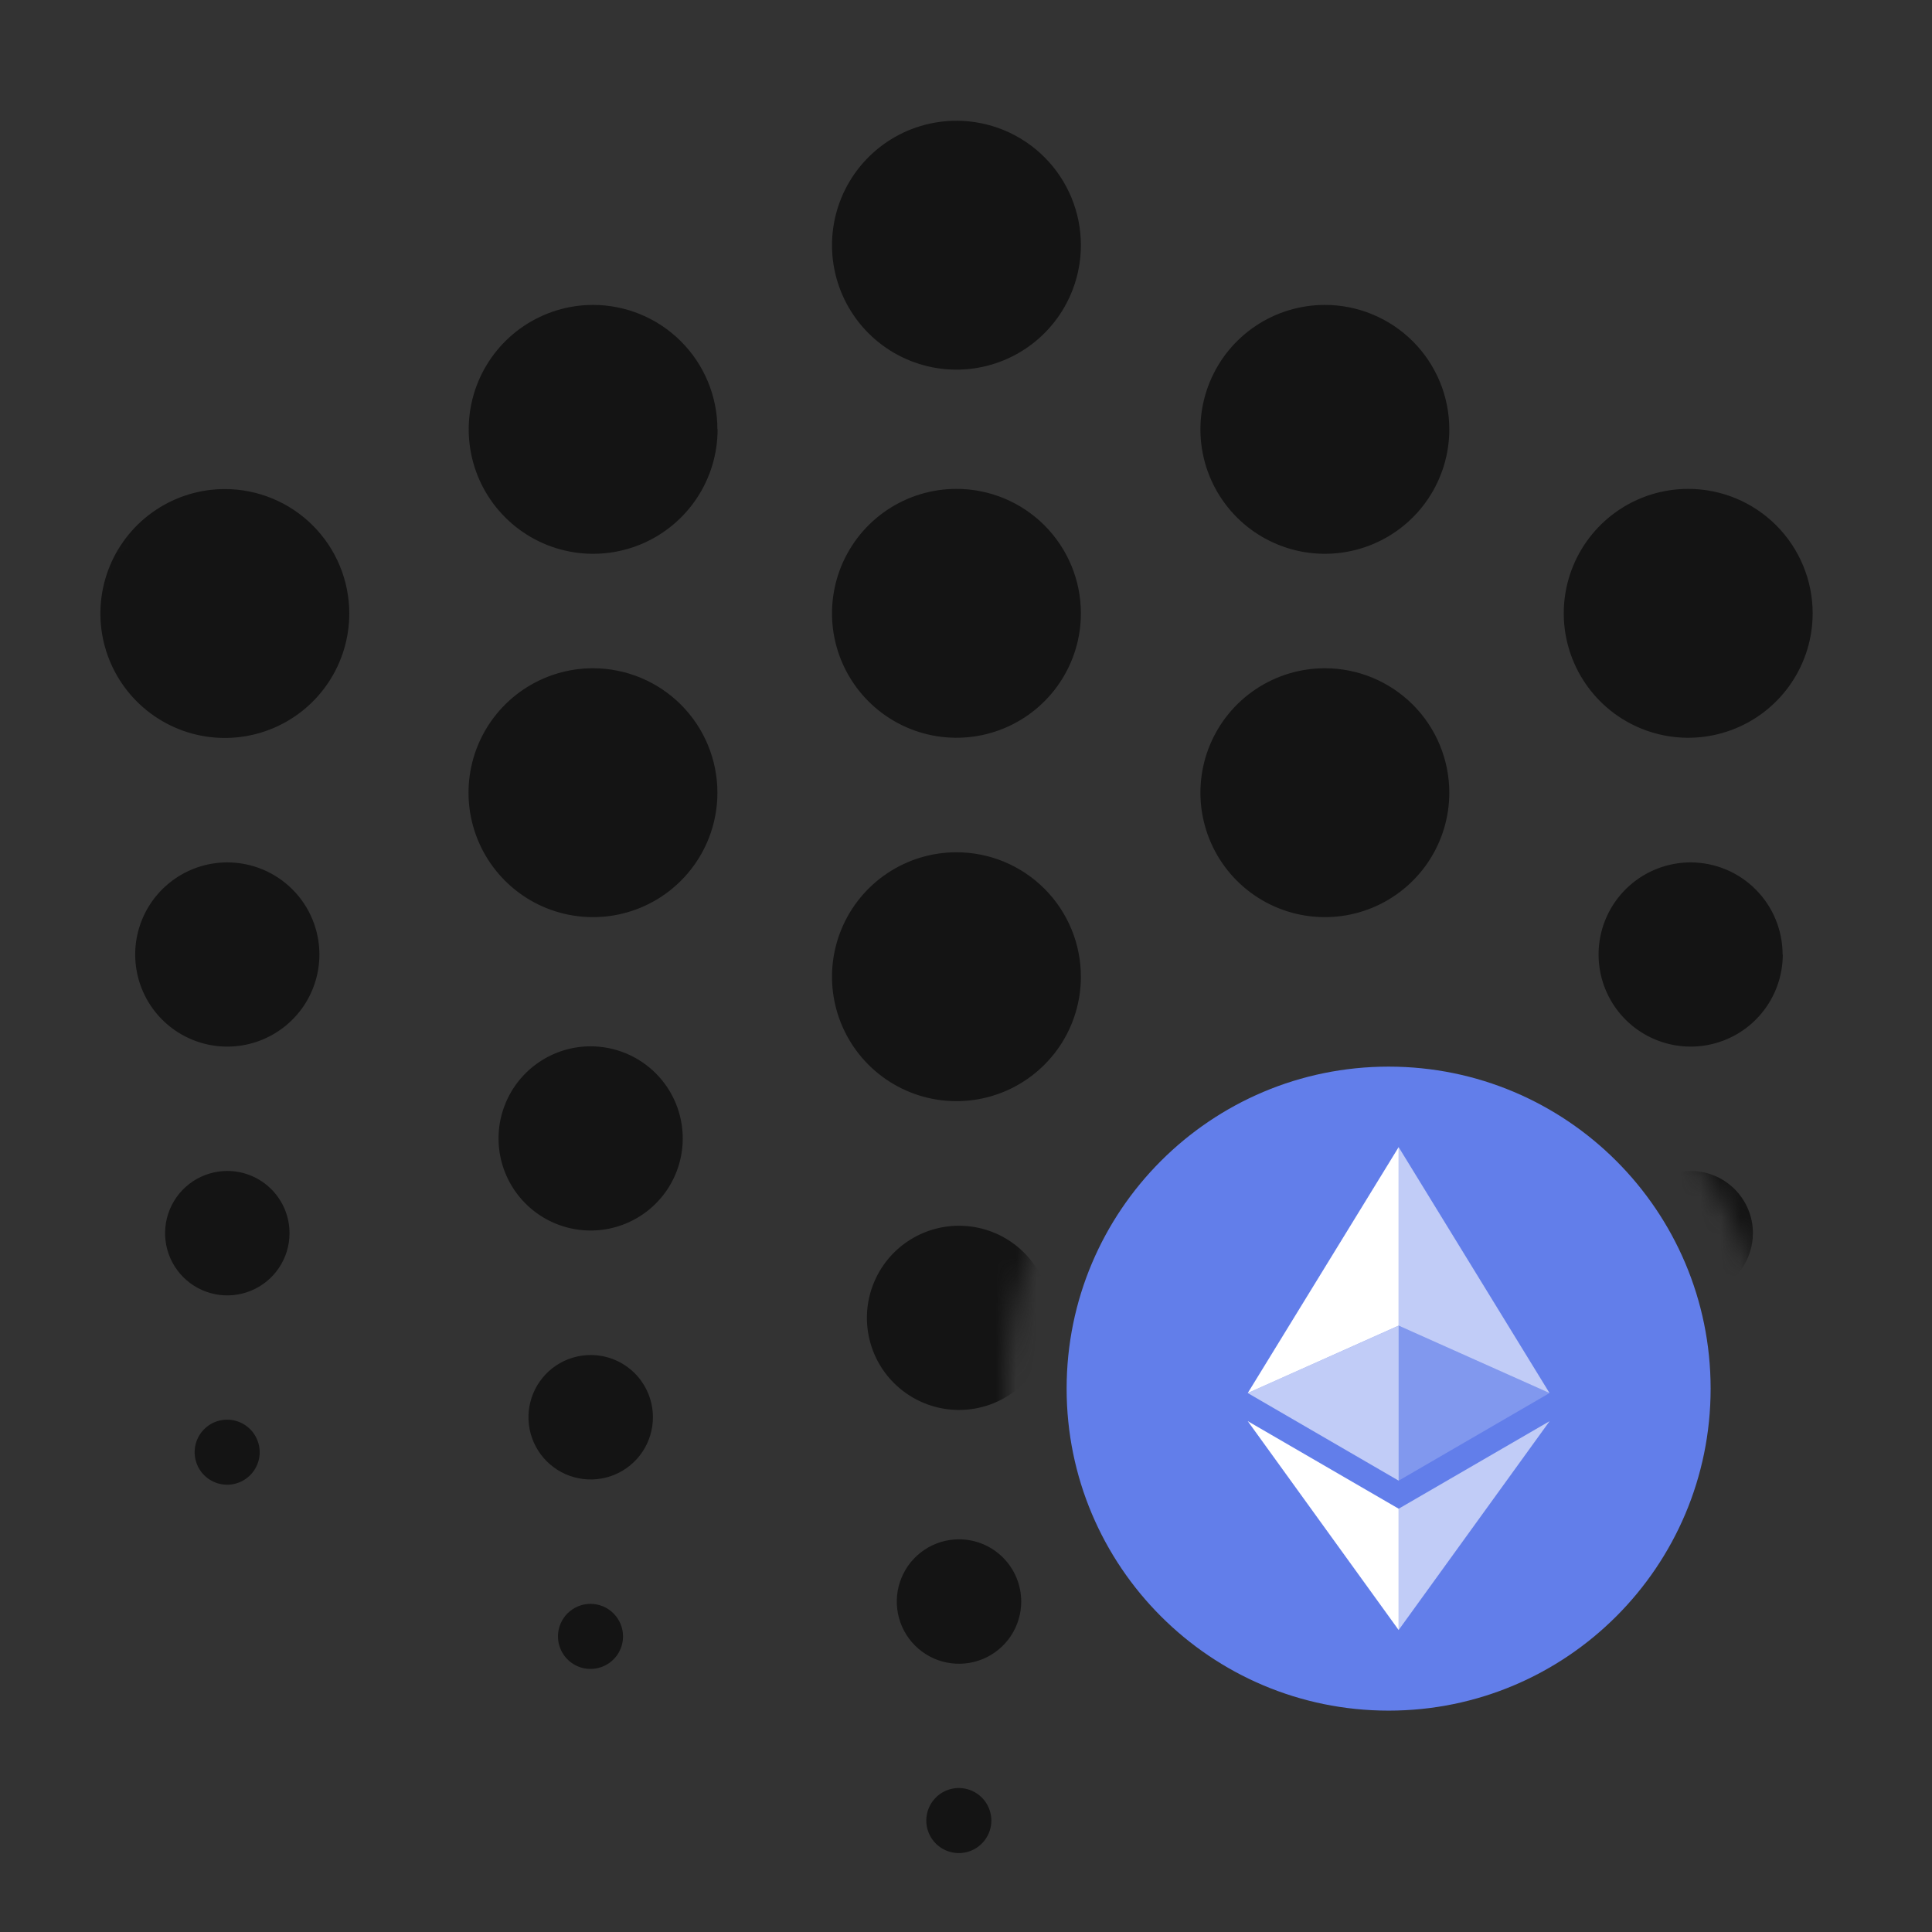<svg width="96" height="96" viewBox="0 0 96 96" fill="none" xmlns="http://www.w3.org/2000/svg">
<rect x="0" y="0" width="96" height="96" fill="#333333" stroke="none"/>
<mask id="mask0" mask-type="alpha" maskUnits="userSpaceOnUse" x="0" y="0" width="96" height="96">
<path fill-rule="evenodd" clip-rule="evenodd" d="M96 48C96 21.49 74.51 0 48 0C21.49 0 0 21.49 0 48C0 74.51 21.49 96 48 96C74.51 96 96 74.51 96 48ZM69 88C79.493 88 88 79.493 88 69C88 58.507 79.493 50 69 50C58.507 50 50 58.507 50 69C50 79.493 58.507 88 69 88Z" fill="#C4C4C4"/>
</mask>
<g mask="url(#mask0)">
<path d="M15.871 47.426C15.871 48.332 15.603 49.217 15.101 49.97C14.598 50.722 13.883 51.309 13.047 51.656C12.211 52.003 11.291 52.094 10.403 51.918C9.515 51.741 8.699 51.306 8.059 50.666C7.419 50.026 6.983 49.21 6.806 48.322C6.629 47.435 6.72 46.514 7.066 45.678C7.412 44.842 7.999 44.127 8.752 43.624C9.504 43.121 10.389 42.852 11.294 42.852C12.508 42.852 13.671 43.334 14.53 44.192C15.388 45.05 15.87 46.213 15.871 47.426ZM88.585 47.426C88.585 48.332 88.317 49.217 87.814 49.97C87.312 50.723 86.597 51.31 85.761 51.656C84.924 52.003 84.004 52.094 83.116 51.917C82.228 51.741 81.412 51.305 80.772 50.665C80.132 50.025 79.696 49.209 79.52 48.321C79.343 47.433 79.434 46.513 79.781 45.676C80.127 44.84 80.714 44.125 81.467 43.623C82.22 43.12 83.105 42.852 84.011 42.852C85.222 42.855 86.383 43.339 87.238 44.196C88.094 45.053 88.575 46.215 88.576 47.426H88.585ZM52.229 65.481C52.23 66.386 51.961 67.271 51.459 68.024C50.956 68.777 50.241 69.364 49.405 69.711C48.569 70.058 47.648 70.148 46.76 69.972C45.872 69.795 45.057 69.359 44.416 68.719C43.776 68.079 43.34 67.263 43.164 66.375C42.987 65.487 43.078 64.567 43.425 63.731C43.772 62.894 44.358 62.18 45.111 61.677C45.864 61.174 46.749 60.906 47.655 60.907C48.868 60.907 50.031 61.389 50.889 62.247C51.746 63.105 52.228 64.268 52.229 65.481ZM33.925 56.568C33.925 57.473 33.657 58.358 33.154 59.111C32.651 59.863 31.936 60.45 31.1 60.796C30.264 61.142 29.344 61.233 28.456 61.056C27.568 60.88 26.753 60.444 26.113 59.804C25.473 59.164 25.037 58.349 24.86 57.461C24.684 56.573 24.774 55.653 25.121 54.817C25.467 53.98 26.054 53.266 26.806 52.763C27.559 52.26 28.444 51.991 29.349 51.991C30.562 51.991 31.727 52.474 32.585 53.332C33.443 54.19 33.925 55.354 33.925 56.568ZM70.283 56.568C70.286 57.474 70.019 58.36 69.517 59.115C69.015 59.869 68.301 60.457 67.464 60.805C66.627 61.153 65.707 61.245 64.818 61.069C63.929 60.893 63.112 60.457 62.472 59.816C61.831 59.176 61.395 58.36 61.218 57.471C61.041 56.582 61.133 55.661 61.48 54.824C61.828 53.988 62.416 53.273 63.17 52.77C63.924 52.268 64.81 52.001 65.716 52.003C66.926 52.005 68.086 52.487 68.942 53.343C69.798 54.198 70.28 55.358 70.283 56.568ZM14.386 61.278C14.386 61.89 14.204 62.487 13.864 62.996C13.524 63.504 13.041 63.9 12.475 64.133C11.91 64.367 11.289 64.428 10.689 64.308C10.089 64.188 9.539 63.893 9.107 63.461C8.674 63.028 8.38 62.477 8.262 61.877C8.143 61.277 8.204 60.656 8.439 60.091C8.673 59.526 9.07 59.043 9.579 58.704C10.087 58.365 10.685 58.184 11.297 58.184C11.703 58.184 12.105 58.265 12.48 58.42C12.855 58.576 13.195 58.804 13.482 59.091C13.769 59.379 13.997 59.72 14.152 60.095C14.307 60.47 14.386 60.872 14.386 61.278ZM87.1 61.278C87.1 61.89 86.918 62.487 86.578 62.996C86.238 63.504 85.754 63.9 85.189 64.133C84.624 64.367 84.002 64.428 83.403 64.308C82.803 64.188 82.252 63.893 81.82 63.461C81.388 63.028 81.094 62.477 80.975 61.877C80.857 61.277 80.918 60.656 81.153 60.091C81.387 59.526 81.784 59.043 82.293 58.704C82.801 58.365 83.399 58.184 84.011 58.184C84.83 58.185 85.617 58.511 86.196 59.09C86.776 59.67 87.102 60.456 87.102 61.276L87.1 61.278ZM50.744 79.578C50.745 80.189 50.564 80.787 50.224 81.296C49.885 81.805 49.402 82.201 48.837 82.436C48.272 82.67 47.65 82.731 47.05 82.612C46.45 82.493 45.899 82.199 45.466 81.766C45.034 81.334 44.739 80.782 44.62 80.182C44.501 79.582 44.562 78.961 44.797 78.395C45.031 77.831 45.427 77.348 45.936 77.008C46.445 76.668 47.043 76.487 47.655 76.488C48.474 76.489 49.259 76.815 49.838 77.394C50.417 77.973 50.743 78.758 50.744 79.578ZM32.443 70.422C32.443 71.034 32.261 71.632 31.922 72.14C31.582 72.649 31.099 73.045 30.534 73.279C29.969 73.513 29.347 73.574 28.747 73.454C28.147 73.335 27.596 73.04 27.164 72.608C26.732 72.175 26.437 71.624 26.318 71.024C26.199 70.424 26.261 69.802 26.495 69.237C26.73 68.672 27.126 68.19 27.635 67.85C28.144 67.511 28.742 67.33 29.353 67.33C29.759 67.33 30.161 67.41 30.536 67.566C30.911 67.721 31.252 67.949 31.539 68.236C31.826 68.523 32.053 68.864 32.208 69.239C32.364 69.614 32.443 70.016 32.443 70.422ZM68.801 70.422C68.802 71.034 68.622 71.633 68.283 72.142C67.944 72.652 67.461 73.049 66.896 73.284C66.33 73.519 65.708 73.581 65.108 73.462C64.507 73.343 63.956 73.048 63.523 72.615C63.09 72.183 62.795 71.631 62.676 71.031C62.557 70.43 62.619 69.808 62.854 69.243C63.089 68.677 63.486 68.195 63.996 67.855C64.505 67.516 65.104 67.336 65.716 67.337C66.533 67.34 67.316 67.666 67.894 68.244C68.472 68.822 68.797 69.605 68.799 70.422H68.801ZM12.904 72.159C12.904 72.478 12.809 72.791 12.631 73.056C12.454 73.322 12.201 73.529 11.906 73.652C11.611 73.774 11.286 73.806 10.972 73.744C10.659 73.681 10.371 73.528 10.145 73.302C9.918 73.075 9.765 72.787 9.702 72.474C9.64 72.16 9.672 71.835 9.794 71.54C9.916 71.245 10.124 70.992 10.389 70.815C10.655 70.637 10.968 70.542 11.287 70.542C11.716 70.542 12.127 70.713 12.43 71.016C12.733 71.319 12.904 71.73 12.904 72.159ZM85.618 72.159C85.618 72.478 85.523 72.791 85.345 73.056C85.168 73.322 84.915 73.529 84.62 73.652C84.325 73.774 84 73.806 83.686 73.744C83.373 73.681 83.085 73.528 82.859 73.302C82.632 73.075 82.478 72.787 82.416 72.474C82.354 72.16 82.386 71.835 82.508 71.54C82.63 71.245 82.838 70.992 83.103 70.815C83.369 70.637 83.682 70.542 84.001 70.542C84.43 70.542 84.841 70.713 85.144 71.016C85.447 71.319 85.618 71.73 85.618 72.159ZM49.26 90.462C49.26 90.782 49.165 91.094 48.987 91.36C48.81 91.626 48.557 91.833 48.262 91.956C47.967 92.078 47.642 92.11 47.328 92.048C47.014 91.985 46.726 91.831 46.5 91.605C46.274 91.379 46.12 91.091 46.058 90.778C45.996 90.464 46.028 90.139 46.15 89.844C46.272 89.548 46.48 89.296 46.745 89.118C47.011 88.941 47.324 88.846 47.643 88.846C48.072 88.846 48.483 89.016 48.786 89.319C49.089 89.623 49.26 90.034 49.26 90.462ZM30.958 81.312C30.958 81.631 30.863 81.944 30.686 82.21C30.508 82.475 30.256 82.683 29.96 82.805C29.665 82.927 29.34 82.959 29.026 82.897C28.713 82.835 28.425 82.68 28.199 82.454C27.973 82.228 27.819 81.94 27.757 81.627C27.694 81.313 27.726 80.988 27.849 80.693C27.971 80.398 28.178 80.145 28.444 79.968C28.71 79.79 29.022 79.695 29.342 79.695C29.77 79.695 30.182 79.865 30.485 80.169C30.788 80.472 30.958 80.883 30.958 81.312ZM67.316 81.312C67.316 81.631 67.222 81.944 67.044 82.21C66.866 82.475 66.614 82.683 66.319 82.805C66.023 82.927 65.698 82.959 65.385 82.897C65.071 82.835 64.783 82.68 64.557 82.454C64.331 82.228 64.177 81.94 64.115 81.627C64.052 81.313 64.084 80.988 64.207 80.693C64.329 80.398 64.536 80.145 64.802 79.968C65.068 79.79 65.38 79.695 65.7 79.695C66.129 79.695 66.54 79.865 66.843 80.169C67.146 80.472 67.316 80.883 67.316 81.312ZM53.709 12.184C53.709 13.407 53.346 14.602 52.667 15.62C51.987 16.637 51.021 17.429 49.891 17.897C48.761 18.365 47.517 18.487 46.317 18.248C45.118 18.009 44.016 17.42 43.151 16.554C42.287 15.689 41.698 14.587 41.46 13.387C41.222 12.187 41.345 10.944 41.814 9.814C42.283 8.684 43.076 7.719 44.093 7.04C45.111 6.361 46.307 5.999 47.53 6C49.169 6.001 50.741 6.653 51.9 7.813C53.058 8.972 53.709 10.544 53.709 12.184ZM53.709 30.476C53.709 31.699 53.346 32.895 52.667 33.911C51.987 34.928 51.021 35.721 49.891 36.189C48.761 36.657 47.518 36.779 46.318 36.54C45.119 36.302 44.017 35.712 43.152 34.847C42.288 33.982 41.699 32.88 41.46 31.681C41.222 30.481 41.345 29.238 41.813 28.108C42.282 26.978 43.075 26.012 44.092 25.333C45.109 24.654 46.305 24.292 47.528 24.292C49.167 24.293 50.74 24.945 51.899 26.104C53.058 27.264 53.709 28.836 53.709 30.476ZM53.709 48.532C53.709 49.756 53.346 50.951 52.667 51.968C51.987 52.985 51.021 53.778 49.891 54.246C48.761 54.714 47.518 54.836 46.318 54.597C45.119 54.358 44.017 53.769 43.152 52.904C42.288 52.039 41.699 50.937 41.46 49.737C41.222 48.538 41.345 47.294 41.813 46.164C42.282 45.035 43.075 44.069 44.092 43.39C45.109 42.711 46.305 42.348 47.528 42.349C48.34 42.349 49.145 42.51 49.896 42.821C50.646 43.133 51.328 43.589 51.902 44.164C52.476 44.739 52.931 45.422 53.241 46.173C53.551 46.924 53.71 47.729 53.709 48.542V48.532ZM90.07 30.476C90.07 31.699 89.707 32.894 89.027 33.911C88.348 34.928 87.382 35.721 86.252 36.189C85.122 36.657 83.879 36.779 82.68 36.541C81.48 36.302 80.378 35.713 79.513 34.848C78.649 33.983 78.06 32.882 77.821 31.682C77.582 30.483 77.705 29.239 78.173 28.109C78.641 26.98 79.434 26.014 80.451 25.334C81.467 24.655 82.663 24.292 83.886 24.292C85.526 24.292 87.099 24.944 88.258 26.103C89.418 27.263 90.07 28.836 90.07 30.476ZM17.356 30.476C17.357 31.699 16.996 32.896 16.318 33.914C15.64 34.932 14.675 35.726 13.545 36.195C12.415 36.665 11.171 36.788 9.971 36.551C8.771 36.313 7.669 35.725 6.803 34.861C5.937 33.996 5.347 32.895 5.108 31.695C4.869 30.495 4.99 29.251 5.458 28.121C5.926 26.99 6.719 26.024 7.736 25.344C8.753 24.664 9.949 24.301 11.172 24.301C12.81 24.301 14.382 24.952 15.541 26.109C16.701 27.267 17.353 28.837 17.356 30.476ZM35.657 21.325C35.659 22.548 35.298 23.744 34.62 24.762C33.942 25.78 32.977 26.574 31.848 27.044C30.719 27.513 29.476 27.638 28.276 27.401C27.076 27.164 25.974 26.577 25.108 25.713C24.241 24.85 23.651 23.749 23.41 22.55C23.17 21.351 23.291 20.107 23.757 18.977C24.223 17.846 25.015 16.879 26.03 16.198C27.046 15.517 28.241 15.152 29.464 15.151C31.104 15.151 32.677 15.802 33.837 16.962C34.996 18.122 35.648 19.694 35.648 21.334L35.657 21.325ZM35.648 39.389C35.648 40.612 35.285 41.807 34.606 42.824C33.926 43.841 32.961 44.634 31.831 45.102C30.701 45.57 29.457 45.692 28.258 45.453C27.058 45.215 25.956 44.626 25.092 43.761C24.227 42.896 23.638 41.794 23.399 40.595C23.161 39.395 23.283 38.152 23.751 37.022C24.219 35.892 25.012 34.927 26.029 34.247C27.046 33.568 28.241 33.205 29.464 33.205C31.104 33.205 32.677 33.857 33.837 35.016C34.996 36.176 35.648 37.749 35.648 39.389ZM72.015 21.334C72.015 22.557 71.653 23.753 70.973 24.77C70.294 25.787 69.328 26.579 68.198 27.047C67.068 27.515 65.825 27.638 64.625 27.399C63.426 27.16 62.324 26.572 61.459 25.707C60.594 24.842 60.005 23.74 59.767 22.541C59.528 21.341 59.651 20.098 60.119 18.968C60.587 17.838 61.379 16.872 62.396 16.193C63.413 15.513 64.609 15.151 65.832 15.151C67.472 15.151 69.044 15.802 70.204 16.962C71.364 18.122 72.015 19.694 72.015 21.334ZM72.015 39.389C72.015 40.612 71.653 41.807 70.973 42.824C70.294 43.841 69.328 44.634 68.198 45.102C67.068 45.57 65.825 45.692 64.625 45.453C63.426 45.215 62.324 44.626 61.459 43.761C60.594 42.896 60.005 41.794 59.767 40.595C59.528 39.395 59.651 38.152 60.119 37.022C60.587 35.892 61.379 34.927 62.396 34.247C63.413 33.568 64.609 33.205 65.832 33.205C67.472 33.205 69.044 33.857 70.204 35.016C71.364 36.176 72.015 37.749 72.015 39.389Z" fill="#141414"/>
</g>
<path d="M69 85C77.837 85 85 77.837 85 69C85 60.163 77.837 53 69 53C60.163 53 53 60.163 53 69C53 77.837 60.163 85 69 85Z" fill="#627EEA"/>
<path d="M69.498 57V65.87L76.995 69.22L69.498 57Z" fill="white" fill-opacity="0.602"/>
<path d="M69.498 57L62 69.22L69.498 65.87V57Z" fill="white"/>
<path d="M69.498 74.968V80.995L77 70.616L69.498 74.968Z" fill="white" fill-opacity="0.602"/>
<path d="M69.498 80.995V74.967L62 70.616L69.498 80.995Z" fill="white"/>
<path d="M69.498 73.573L76.995 69.22L69.498 65.872V73.573Z" fill="white" fill-opacity="0.2"/>
<path d="M62 69.22L69.498 73.573V65.872L62 69.22Z" fill="white" fill-opacity="0.602"/>
</svg>
